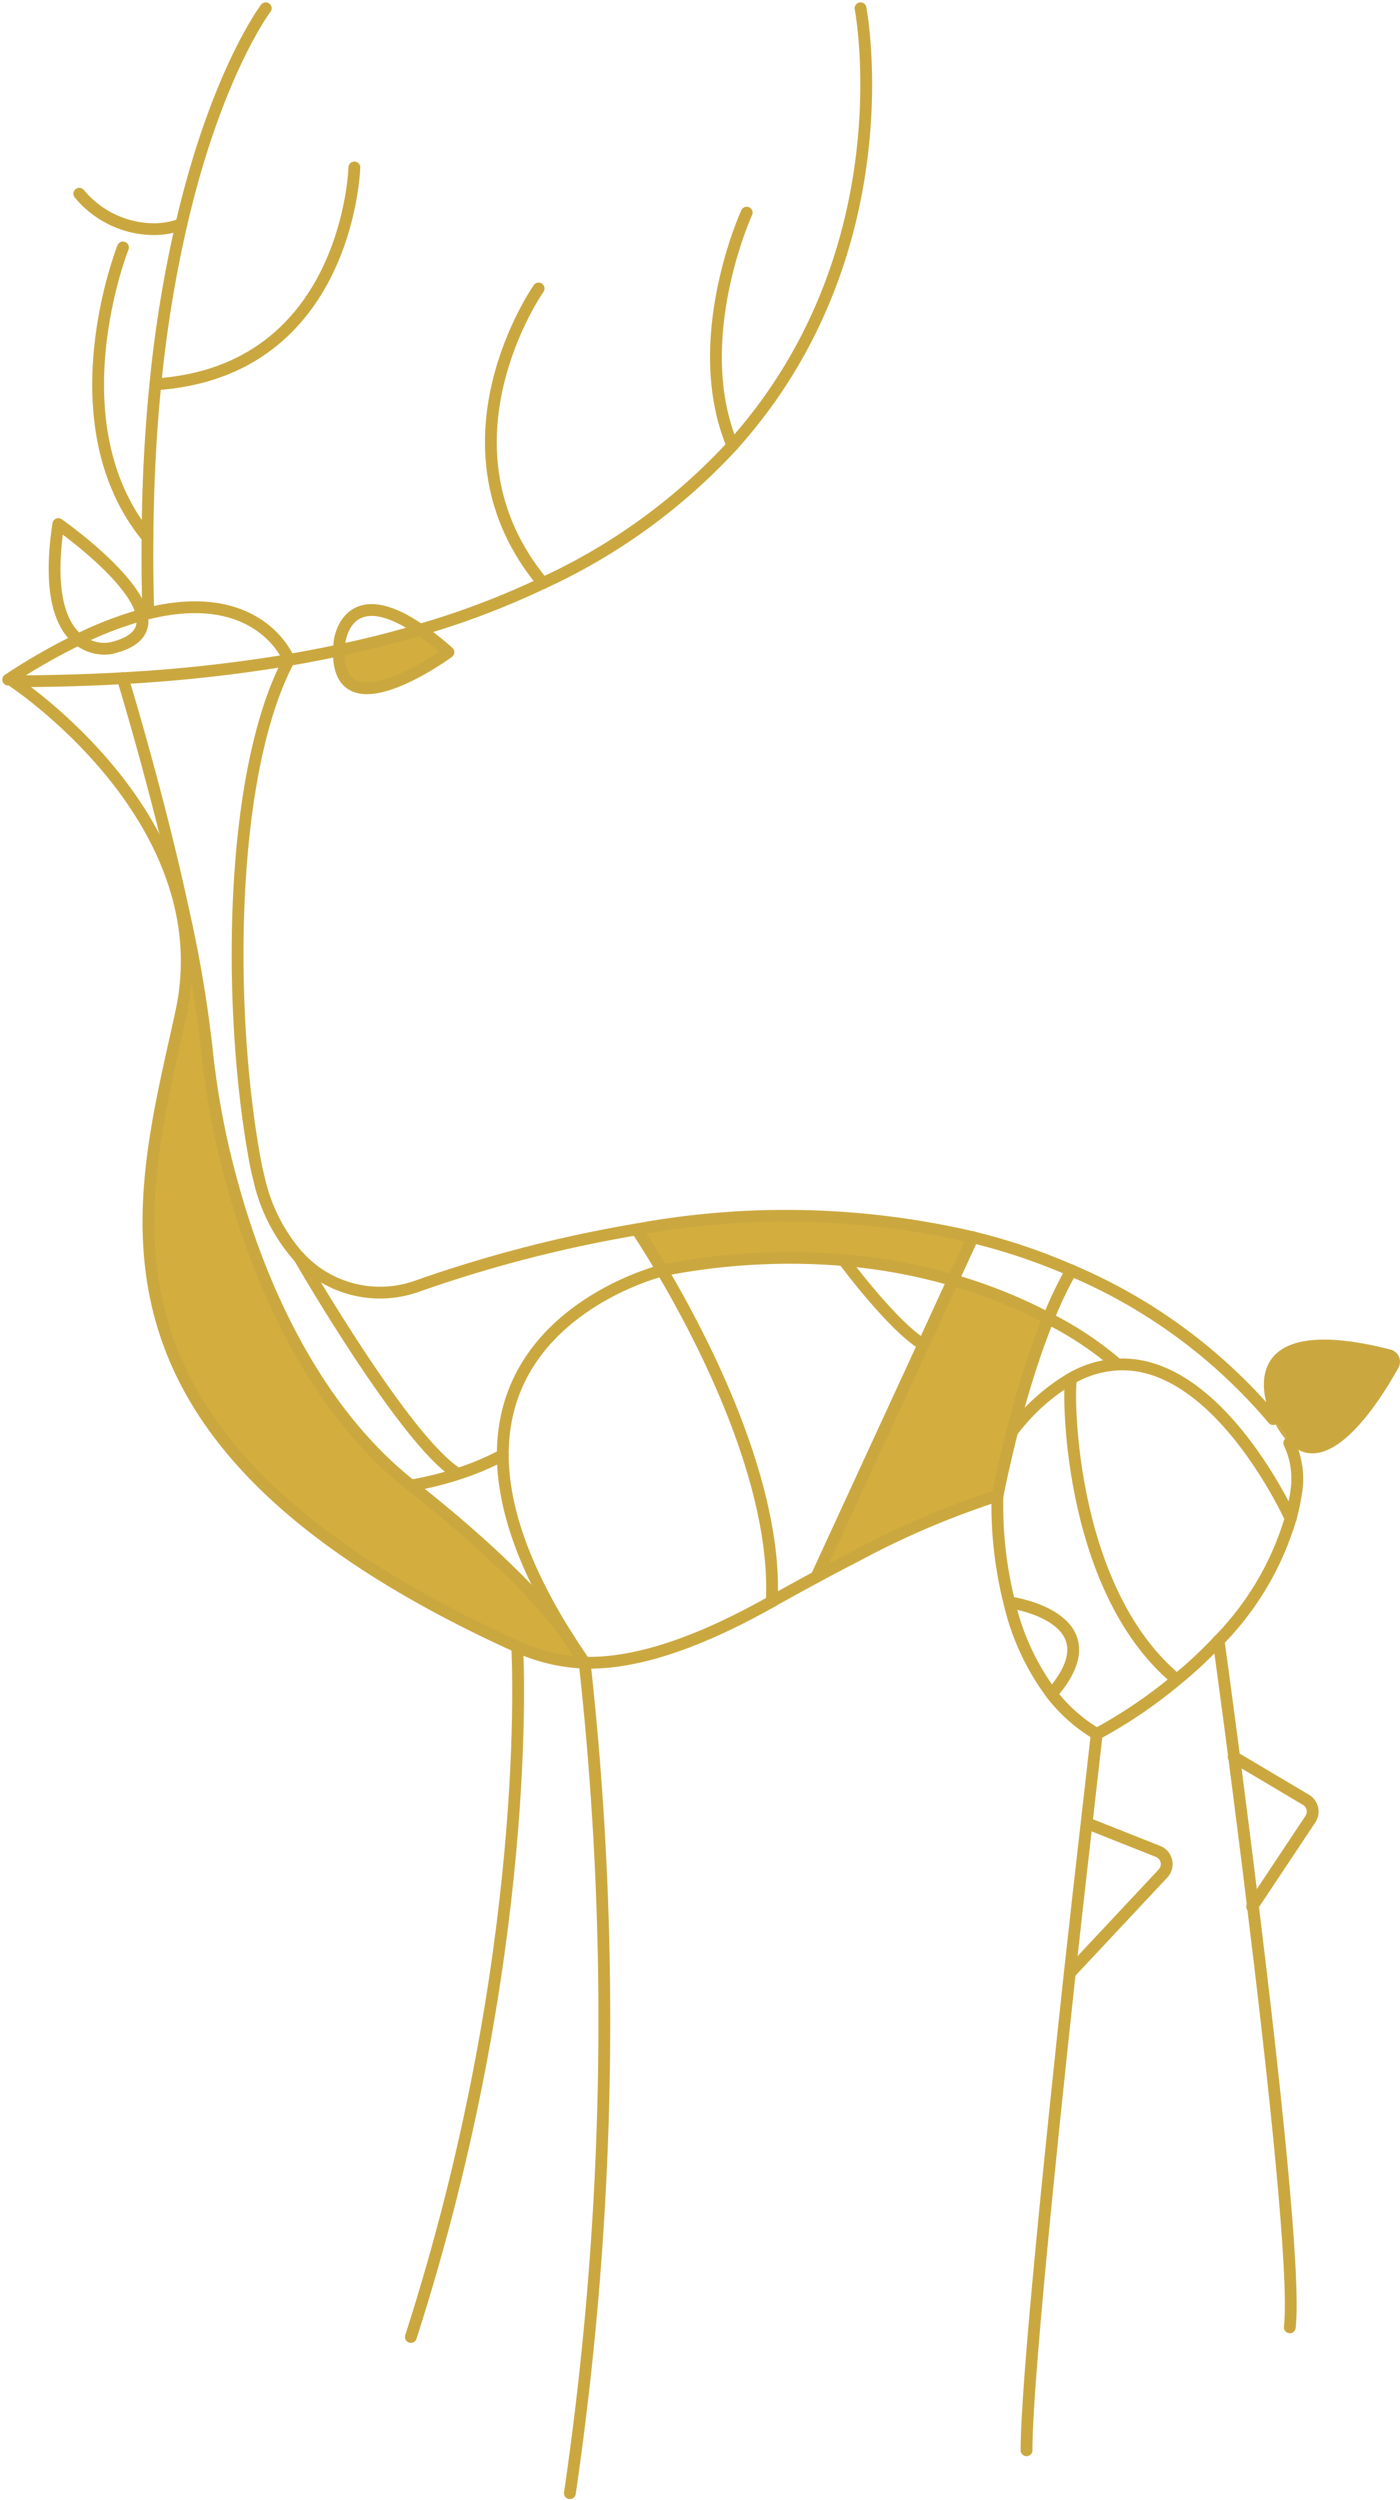 <svg xmlns="http://www.w3.org/2000/svg" width="71.12" height="126.987" viewBox="0 0 71.12 126.987">
  <g id="deer-2" transform="translate(0.416 0.42)">
    <g id="Group_3385" data-name="Group 3385" transform="translate(7.125 31.57)">
      <path id="Path_892" data-name="Path 892" d="M1401.862,546.058c-2.106,9.785-6.143,21.71,17.044,32.254.007,0,.007,0,.014.007a9.14,9.14,0,0,0,3.427.813c-.264-.379-.515-.758-.752-1.124,0,0-.007-.013-.02-.034s-.054-.088-.109-.169c-.487-.718-2.472-3.366-7.943-7.673-4.531-3.562-7.442-9.44-9.027-15.142a41.831,41.831,0,0,1-1.354-7.1,63.412,63.412,0,0,0-1.125-6.7l-.1.021A12.127,12.127,0,0,1,1401.862,546.058Z" transform="translate(-1400.19 -526.663)" fill="#d3ae3e"/>
      <path id="Path_893" data-name="Path 893" d="M1409.6,522.5c-.129,4.28,5.56.095,5.56.095a15.113,15.113,0,0,0-1.442-1.138C1412.414,521.848,1411.045,522.193,1409.6,522.5Z" transform="translate(-1399.92 -521.455)" fill="#d3ae3e"/>
      <path id="Path_894" data-name="Path 894" d="M1383.914,564.156a28.363,28.363,0,0,1,5.553,1.023l.007-.007,1-2.173a41.948,41.948,0,0,0-17.079-.4s.535.779,1.3,2.086a.02.02,0,0,1,.013-.007A33.293,33.293,0,0,1,1383.914,564.156Z" transform="translate(-1348.599 -532.139)" fill="#d3ae3e"/>
      <path id="Path_895" data-name="Path 895" d="M1375.052,566.347l-6.623,14.749,1.714-.745a42.876,42.876,0,0,1,6.778-2.932l.237-.1.7-2.458.021-.081c.054-.237.122-.495.189-.759.278-1.09.637-2.357,1.063-3.629a.176.176,0,0,1,.013-.048l.576-2.031-4.6-1.95c-.007-.007-.021-.007-.041-.013h-.02Z" transform="translate(-1334.185 -533.307)" fill="#d3ae3e"/>
      <path id="Path_896" data-name="Path 896" d="M1372.229,584.322l6.778-2.932A42.869,42.869,0,0,0,1372.229,584.322Z" transform="translate(-1336.271 -537.278)" fill="#d3ae3e"/>
      <path id="Path_897" data-name="Path 897" d="M1374.741,566.337v.007h.013Z" transform="translate(-1333.867 -533.304)" fill="#d3ae3e"/>
      <path id="Path_898" data-name="Path 898" d="M1370.609,577.51l.237-.812a.185.185,0,0,0-.048.054C1370.73,577.016,1370.663,577.274,1370.609,577.51Z" transform="translate(-1326.918 -536.04)" fill="#d3ae3e"/>
      <path id="Path_899" data-name="Path 899" d="M1369.229,575.469a.185.185,0,0,1,.048-.054l1.016-3.575C1369.865,573.113,1369.507,574.379,1369.229,575.469Z" transform="translate(-1325.348 -534.757)" fill="#d3ae3e"/>
      <path id="Path_900" data-name="Path 900" d="M1350.357,570.957c-8.1-2.078-6.271,2.851-6.271,2.851.095.244.19.474.292.677.121.149.237.291.339.427a3.569,3.569,0,0,1,.481.792c2.031,1.964,4.612-2.14,5.553-3.84A.637.637,0,0,0,1350.357,570.957Z" transform="translate(-1287.245 -534.389)" fill="#cba83f"/>
      <path id="Path_901" data-name="Path 901" d="M1351.892,576.361c-.1-.135-.217-.277-.339-.427a4.072,4.072,0,0,0,.819,1.219A3.57,3.57,0,0,0,1351.892,576.361Z" transform="translate(-1294.42 -535.838)" fill="#cba83f"/>
    </g>
    <g id="Group_3386" data-name="Group 3386" transform="translate(0)">
      <path id="Path_902" data-name="Path 902" d="M1434.673,552.926a8.907,8.907,0,0,1-2.025-3.921c-.081-.332-.163-.684-.23-1.056-1.4-7.659-1.32-19.638,1.734-25.374,0,0-1.5-3.9-7.469-2.282a18.415,18.415,0,0,0-3.23,1.246,30.552,30.552,0,0,0-3.433,1.957c-.041.027-.088.054-.129.081" transform="translate(-1419.89 -489.474)" fill="none" stroke="#cba83f" stroke-linecap="round" stroke-linejoin="round" stroke-width="0.6"/>
      <path id="Path_903" data-name="Path 903" d="M1402.136,572.235a27.375,27.375,0,0,0-10.253-7.551,30.525,30.525,0,0,0-5-1.686,41.948,41.948,0,0,0-17.079-.4,67.262,67.262,0,0,0-11.153,2.885,5.6,5.6,0,0,1-5.255-.8,6.5,6.5,0,0,1-.725-.656" transform="translate(-1337.877 -500.569)" fill="none" stroke="#cba83f" stroke-linecap="round" stroke-linejoin="round" stroke-width="0.6"/>
      <path id="Path_904" data-name="Path 904" d="M1394.063,478.56s2.377,12.352-6.508,22.212a30.207,30.207,0,0,1-9.629,6.989,41.49,41.49,0,0,1-6.244,2.37c-1.3.393-2.668.738-4.117,1.043q-1.229.264-2.539.488c-.129.02-.264.047-.4.068a75.817,75.817,0,0,1-8.045.86q-2.662.152-5.579.156s7.252,4.76,8.613,11.925a12.121,12.121,0,0,1-.054,4.855c-2.106,9.785-6.143,21.71,17.044,32.254.007,0,.007,0,.014.007a9.139,9.139,0,0,0,3.427.813c2.017.054,5-.562,9.508-3.108.8-.453,1.557-.867,2.262-1.246.724-.393,1.4-.745,2.031-1.07a42.869,42.869,0,0,1,6.778-2.932c.271-.074.393-.1.393-.1a20.275,20.275,0,0,0,.616,5.451,12.483,12.483,0,0,0,2.14,4.6,8.157,8.157,0,0,0,2.289,2.025,24.534,24.534,0,0,0,4.063-2.756,21.834,21.834,0,0,0,2.126-1.984,14.913,14.913,0,0,0,3.657-6.2,10.749,10.749,0,0,0,.3-1.436,4.229,4.229,0,0,0-.366-2.4" transform="translate(-1350.764 -478.56)" fill="none" stroke="#cba83f" stroke-linecap="round" stroke-linejoin="round" stroke-width="0.6"/>
      <path id="Path_905" data-name="Path 905" d="M1390.564,492.665s-2.966,6.481-.725,11.83v.007" transform="translate(-1353.048 -482.284)" fill="none" stroke="#cba83f" stroke-linecap="round" stroke-linejoin="round" stroke-width="0.6"/>
      <path id="Path_906" data-name="Path 906" d="M1405.487,497.9s-5.6,7.97.217,14.966l.007.007" transform="translate(-1378.541 -483.666)" fill="none" stroke="#cba83f" stroke-linecap="round" stroke-linejoin="round" stroke-width="0.6"/>
      <path id="Path_907" data-name="Path 907" d="M1426.191,489.546s-.284,10.375-10.11,11.018" transform="translate(-1408.605 -481.46)" fill="none" stroke="#cba83f" stroke-linecap="round" stroke-linejoin="round" stroke-width="0.6"/>
      <path id="Path_908" data-name="Path 908" d="M1428.211,478.56s-2.513,3.311-4.286,10.971a63.931,63.931,0,0,0-1.321,8.133c-.237,2.343-.379,4.93-.4,7.768q-.021,1.838.04,3.806" transform="translate(-1415.127 -478.56)" fill="none" stroke="#cba83f" stroke-linecap="round" stroke-linejoin="round" stroke-width="0.6"/>
      <path id="Path_909" data-name="Path 909" d="M1433.2,492.91a4,4,0,0,1-1.449.25,4.952,4.952,0,0,1-3.732-1.8" transform="translate(-1424.406 -481.939)" fill="none" stroke="#cba83f" stroke-linecap="round" stroke-linejoin="round" stroke-width="0.6"/>
      <path id="Path_910" data-name="Path 910" d="M1431.633,495.067s-3.542,8.9,1.239,14.722" transform="translate(-1425.802 -482.918)" fill="none" stroke="#cba83f" stroke-linecap="round" stroke-linejoin="round" stroke-width="0.6"/>
      <path id="Path_911" data-name="Path 911" d="M1409.6,522.138c.007-.142.014-.3.034-.461,0,0,.366-3.142,4.083-.582a15.133,15.133,0,0,1,1.442,1.138S1409.468,526.417,1409.6,522.138Z" transform="translate(-1392.795 -489.524)" fill="none" stroke="#cba83f" stroke-linecap="round" stroke-linejoin="round" stroke-width="0.6"/>
      <path id="Path_912" data-name="Path 912" d="M1435.139,518.777c.156.765-.244,1.4-1.646,1.7a2.133,2.133,0,0,1-1.585-.453c-.826-.657-1.564-2.221-1.016-5.864C1430.893,514.159,1434.76,516.861,1435.139,518.777Z" transform="translate(-1428.346 -487.958)" fill="none" stroke="#cba83f" stroke-linecap="round" stroke-linejoin="round" stroke-width="0.6"/>
      <path id="Path_913" data-name="Path 913" d="M1351.45,591.217s.332,2.391.793,5.925c.277,2.173.616,4.781.948,7.537,1.07,8.7,2.174,18.852,1.876,21.425" transform="translate(-1289.962 -508.302)" fill="none" stroke="#cba83f" stroke-linecap="round" stroke-linejoin="round" stroke-width="0.6"/>
      <path id="Path_914" data-name="Path 914" d="M1366.6,570.162c.23-.69.488-1.381.759-2.052a19.886,19.886,0,0,1,1.164-2.438v-.007" transform="translate(-1314.516 -501.557)" fill="none" stroke="#cba83f" stroke-linecap="round" stroke-linejoin="round" stroke-width="0.6"/>
      <path id="Path_915" data-name="Path 915" d="M1369.229,576.228c.054-.237.121-.495.189-.759.278-1.09.637-2.357,1.063-3.629" transform="translate(-1318.412 -503.187)" fill="none" stroke="#cba83f" stroke-linecap="round" stroke-linejoin="round" stroke-width="0.6"/>
      <path id="Path_916" data-name="Path 916" d="M1370.959,580.37s.19-.988.542-2.458" transform="translate(-1320.705 -504.79)" fill="none" stroke="#cba83f" stroke-linecap="round" stroke-linejoin="round" stroke-width="0.6"/>
      <path id="Path_917" data-name="Path 917" d="M1381.347,563.375v.007l-1,2.174-.007.007-1.5,3.271-5.438,11.8" transform="translate(-1332.346 -500.952)" fill="none" stroke="#cba83f" stroke-linecap="round" stroke-linejoin="round" stroke-width="0.6"/>
      <path id="Path_918" data-name="Path 918" d="M1387.249,562.841s.535.779,1.3,2.086c2.078,3.514,5.865,10.821,5.566,16.814" transform="translate(-1355.326 -500.811)" fill="none" stroke="#cba83f" stroke-linecap="round" stroke-linejoin="round" stroke-width="0.6"/>
      <path id="Path_919" data-name="Path 919" d="M1410.176,591.631v.007c.027.44.846,15.657-5.4,35.065" transform="translate(-1384.32 -508.412)" fill="none" stroke="#cba83f" stroke-linecap="round" stroke-linejoin="round" stroke-width="0.6"/>
      <path id="Path_920" data-name="Path 920" d="M1401.212,591.171a.387.387,0,0,1,.02.034" transform="translate(-1372.702 -508.29)" fill="none" stroke="#cba83f" stroke-linecap="round" stroke-linejoin="round" stroke-width="0.6"/>
      <path id="Path_921" data-name="Path 921" d="M1401.387,524.795s1.842,5.993,3.135,12.061a63.47,63.47,0,0,1,1.125,6.7,41.855,41.855,0,0,0,1.354,7.1c1.585,5.7,4.5,11.579,9.027,15.142,5.471,4.307,7.456,6.955,7.943,7.673" transform="translate(-1395.57 -490.766)" fill="none" stroke="#cba83f" stroke-linecap="round" stroke-linejoin="round" stroke-width="0.6"/>
      <path id="Path_922" data-name="Path 922" d="M1365.6,580a.02.02,0,0,0-.007-.013c-.169-.372-3.778-8.092-8.8-7.821a5.289,5.289,0,0,0-2.357.711,10.318,10.318,0,0,0-2.932,2.621.183.183,0,0,0-.048.054" transform="translate(-1300.448 -503.272)" fill="none" stroke="#cba83f" stroke-linecap="round" stroke-linejoin="round" stroke-width="0.6"/>
      <path id="Path_923" data-name="Path 923" d="M1364.84,634.05c0-3.325,1.206-15.067,2.207-24.325.312-2.851.609-5.465.846-7.531.312-2.77.515-4.537.515-4.537" transform="translate(-1313.109 -510.003)" fill="none" stroke="#cba83f" stroke-linecap="round" stroke-linejoin="round" stroke-width="0.6"/>
      <path id="Path_924" data-name="Path 924" d="M1409.014,564.773l.007.007c.163.284,5.4,9.331,8,10.95" transform="translate(-1394.231 -501.321)" fill="none" stroke="#cba83f" stroke-linecap="round" stroke-linejoin="round" stroke-width="0.6"/>
      <path id="Path_925" data-name="Path 925" d="M1410.5,578.409l-.006.007a13.687,13.687,0,0,1-2.316.969,16.944,16.944,0,0,1-2.349.576" transform="translate(-1385.373 -504.921)" fill="none" stroke="#cba83f" stroke-linecap="round" stroke-linejoin="round" stroke-width="0.6"/>
      <path id="Path_926" data-name="Path 926" d="M1397.637,565.938a28.367,28.367,0,0,0-5.553-1.023,33.293,33.293,0,0,0-9.2.522.02.02,0,0,0-.013.007c-.319.081-8.127,2.126-8.1,9.379.007,2.438.914,5.472,3.277,9.217.054.081.088.135.109.169a.146.146,0,0,1,.02.034c.237.366.488.745.752,1.124a165.542,165.542,0,0,1-.752,42.188" transform="translate(-1349.644 -501.328)" fill="none" stroke="#cba83f" stroke-linecap="round" stroke-linejoin="round" stroke-width="0.6"/>
      <path id="Path_927" data-name="Path 927" d="M1374.754,566.347h-.013" transform="translate(-1326.742 -501.736)" fill="none" stroke="#cba83f" stroke-linecap="round" stroke-linejoin="round" stroke-width="0.6"/>
      <path id="Path_928" data-name="Path 928" d="M1371.712,570.625a17.234,17.234,0,0,0-3.5-2.33,25.576,25.576,0,0,0-4.788-1.93" transform="translate(-1315.369 -501.741)" fill="none" stroke="#cba83f" stroke-linecap="round" stroke-linejoin="round" stroke-width="0.6"/>
      <path id="Path_929" data-name="Path 929" d="M1376.811,564.948l.007.007c.149.2,2.533,3.393,4.049,4.294" transform="translate(-1334.378 -501.367)" fill="none" stroke="#cba83f" stroke-linecap="round" stroke-linejoin="round" stroke-width="0.6"/>
      <path id="Path_930" data-name="Path 930" d="M1366.463,588.613s5.337.806,2,4.632" transform="translate(-1315.457 -507.615)" fill="none" stroke="#cba83f" stroke-linecap="round" stroke-linejoin="round" stroke-width="0.6"/>
      <path id="Path_931" data-name="Path 931" d="M1349.936,599.249l.027.014,3.65,2.167a.694.694,0,0,1,.224.975l-2.926,4.4-.034.054" transform="translate(-1287.682 -510.423)" fill="none" stroke="#cba83f" stroke-linecap="round" stroke-linejoin="round" stroke-width="0.6"/>
      <path id="Path_932" data-name="Path 932" d="M1360.8,603.822l3.616,1.436a.694.694,0,0,1,.251,1.117l-4.666,4.984" transform="translate(-1306 -511.63)" fill="none" stroke="#cba83f" stroke-linecap="round" stroke-linejoin="round" stroke-width="0.6"/>
      <path id="Path_933" data-name="Path 933" d="M1359.377,573.183c-.169.055-.332,10.531,5.357,15.257" transform="translate(-1305.372 -503.541)" fill="none" stroke="#cba83f" stroke-linecap="round" stroke-linejoin="round" stroke-width="0.6"/>
    </g>
  </g>
</svg>
